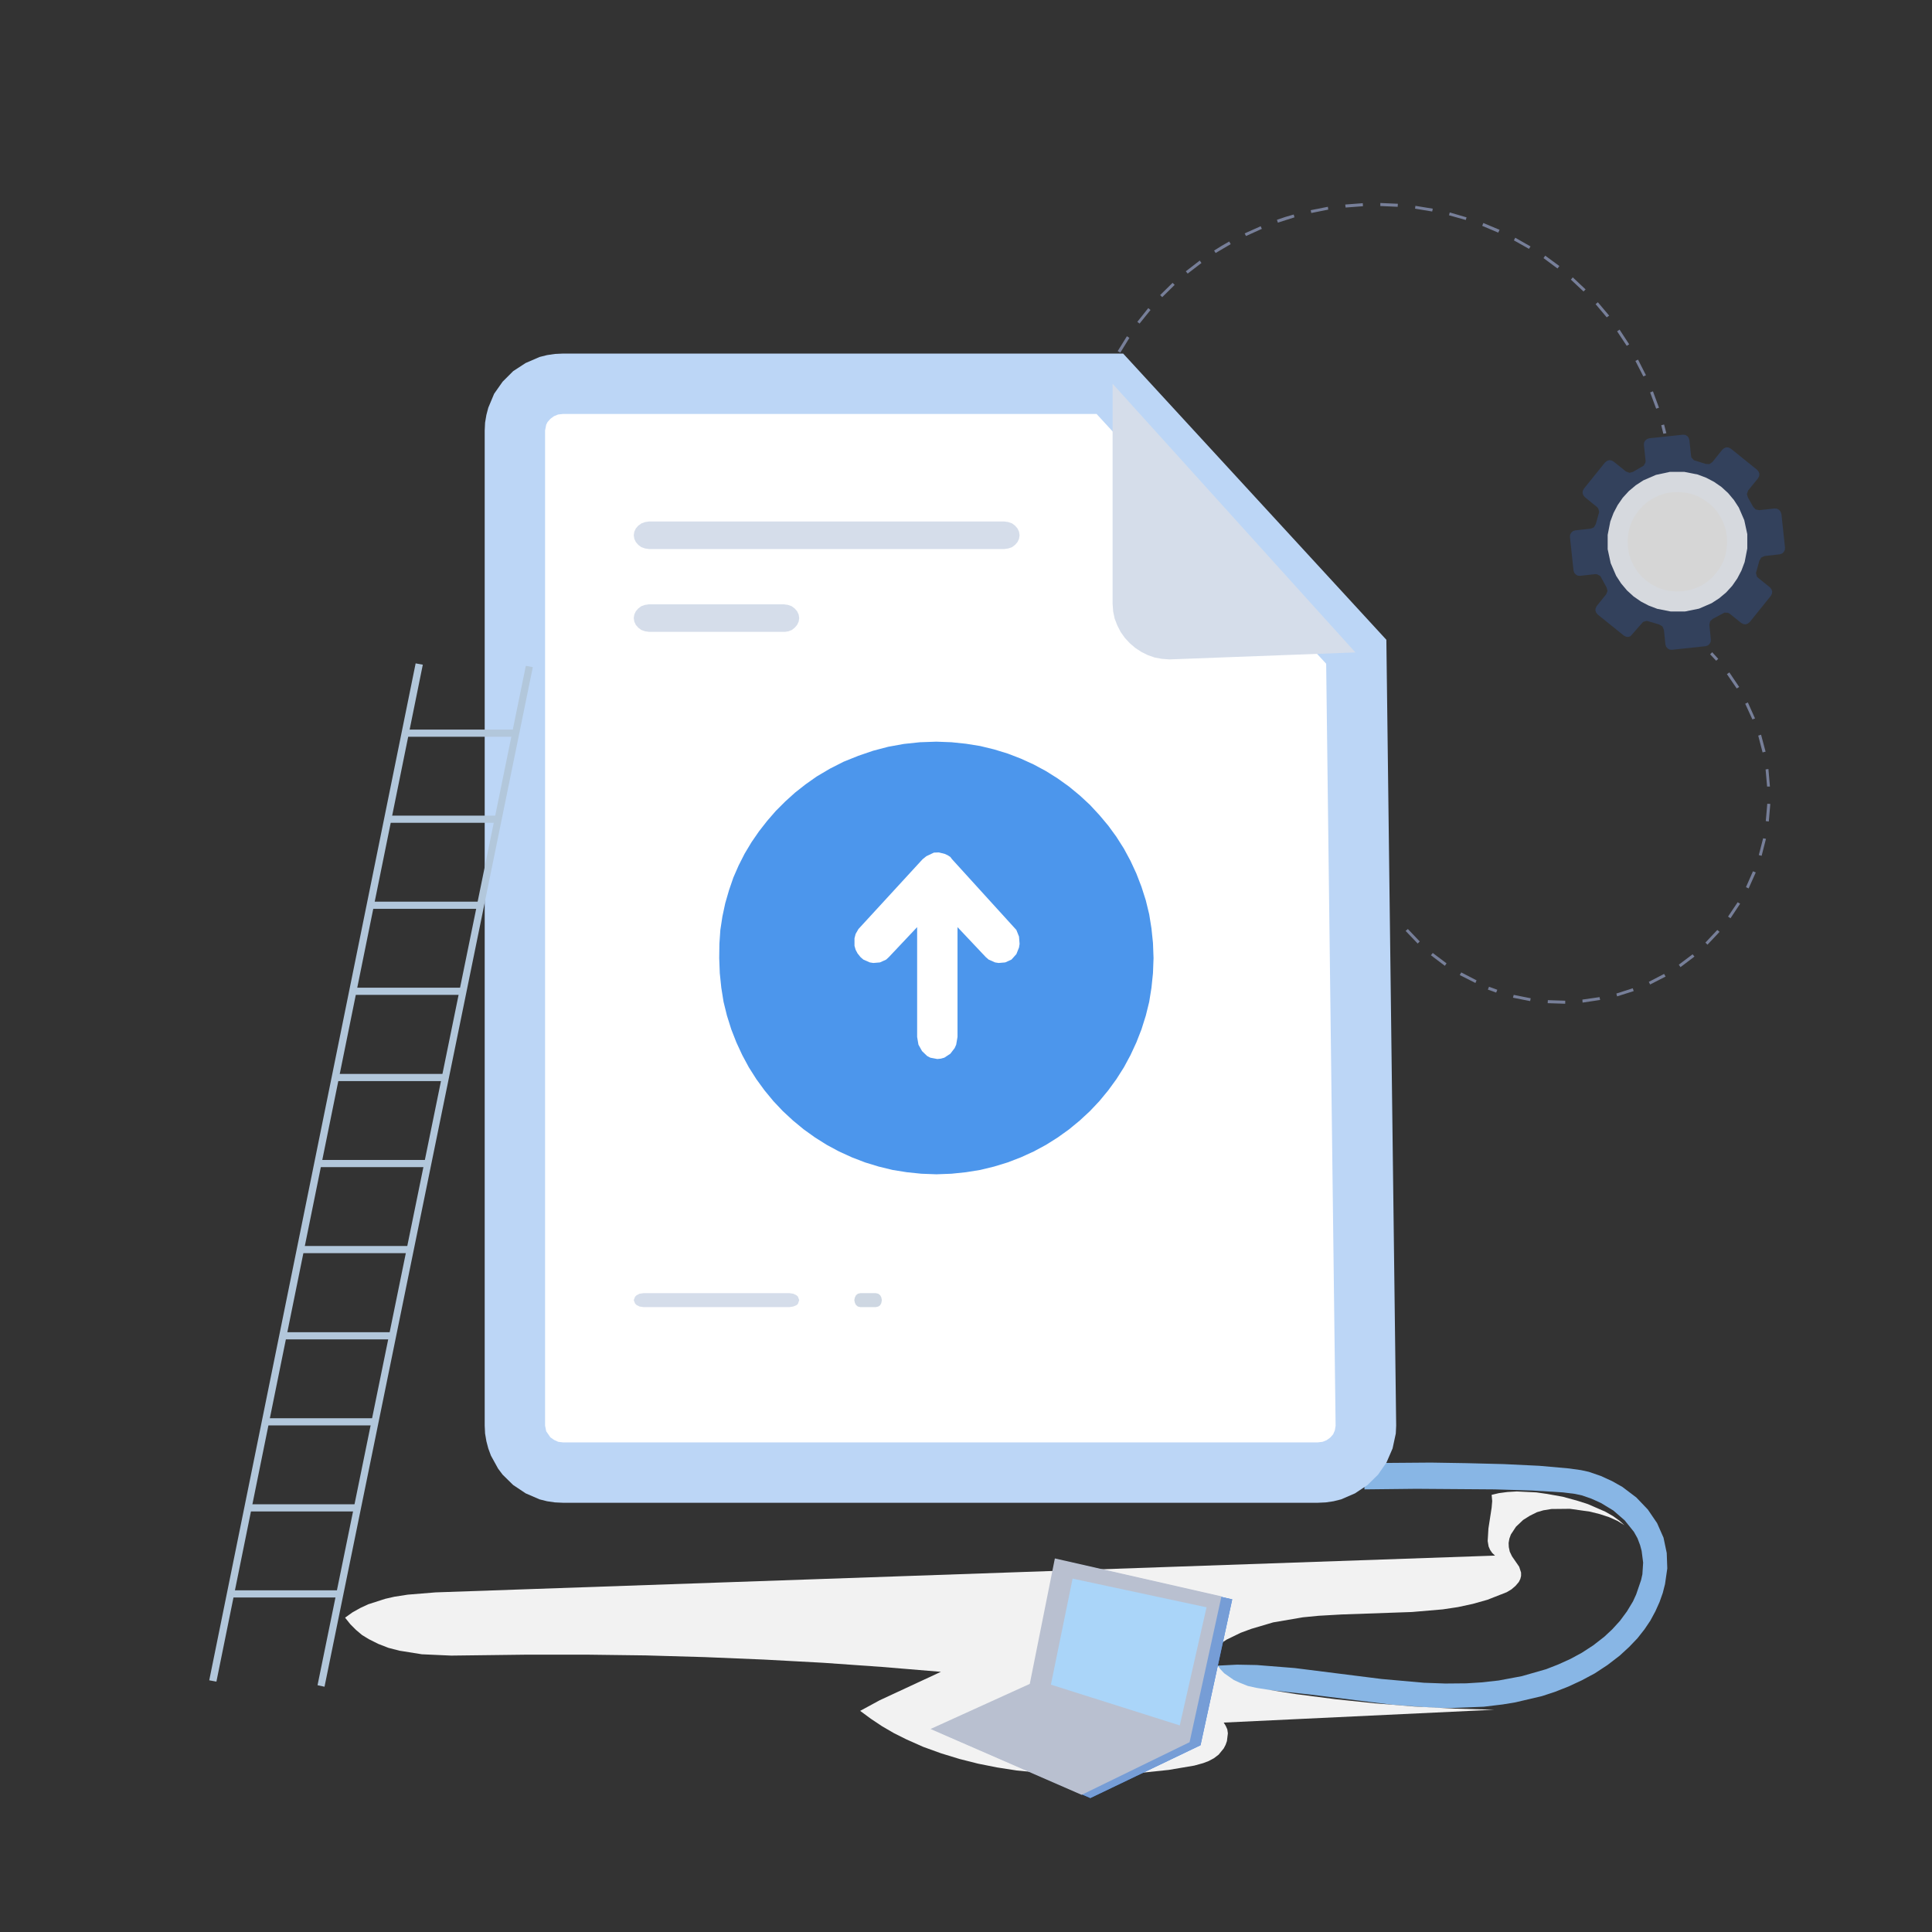 <?xml version="1.0" standalone="no"?><!DOCTYPE svg PUBLIC "-//W3C//DTD SVG 1.1//EN" "http://www.w3.org/Graphics/SVG/1.1/DTD/svg11.dtd"><svg height="1024" node-id="1" sillyvg="true" template-height="1024" template-width="1024" version="1.1" viewBox="0 0 1024 1024" width="1024" xmlns="http://www.w3.org/2000/svg" xmlns:xlink="http://www.w3.org/1999/xlink"><rect x="0" y="0" width="1024" height="1024" fill="#333333" stroke="none"/><defs node-id="119"><clipPath id="SVGID_00000066496178542659023120000010036627206511965884_" node-id="29"><path d="M 498.30 330.60 L 498.00 338.80 L 497.00 346.60 L 495.40 354.30 L 493.30 361.70 L 490.50 368.90 L 487.30 375.80 L 483.50 382.40 L 479.20 388.70 L 474.50 394.60 L 469.40 400.10 L 463.80 405.20 L 457.90 409.90 L 451.50 414.20 L 444.90 417.90 L 438.00 421.10 L 430.70 423.90 L 423.30 426.00 L 415.60 427.60 L 407.70 428.60 L 399.50 428.90 L 391.30 428.60 L 383.40 427.60 L 375.70 426.00 L 368.30 423.90 L 361.00 421.10 L 354.10 417.90 L 347.50 414.20 L 341.20 409.90 L 335.20 405.20 L 329.60 400.10 L 324.50 394.60 L 319.80 388.70 L 315.50 382.40 L 311.70 375.80 L 308.50 368.90 L 305.70 361.70 L 303.60 354.30 L 302.00 346.60 L 301.00 338.80 L 300.70 330.60 L 301.00 322.40 L 302.00 314.60 L 303.60 306.90 L 305.70 299.50 L 308.50 292.30 L 311.70 285.40 L 315.50 278.80 L 319.80 272.50 L 324.50 266.60 L 329.60 261.10 L 335.20 256.00 L 341.20 251.30 L 347.50 247.00 L 354.10 243.30 L 361.00 240.10 L 368.30 237.30 L 375.70 235.20 L 383.40 233.60 L 391.30 232.60 L 399.50 232.30 L 407.70 232.60 L 415.60 233.60 L 423.30 235.20 L 430.70 237.30 L 438.00 240.10 L 444.90 243.30 L 451.50 247.00 L 457.90 251.30 L 463.80 256.00 L 469.40 261.10 L 474.50 266.60 L 479.20 272.50 L 483.50 278.80 L 487.30 285.40 L 490.50 292.30 L 493.30 299.50 L 495.40 306.90 L 497.00 314.60 L 498.00 322.40 L 498.30 330.60 Z" fill="#000000" fill-rule="nonzero" node-id="122" stroke="none" target-height="196.6" target-width="197.6" target-x="300.7" target-y="232.3"></path></clipPath><clipPath id="SVGID_00000062161159680288560790000007468716526333802686_" node-id="35"><path d="M 498.30 330.60 L 498.00 338.80 L 497.00 346.60 L 495.40 354.30 L 493.30 361.70 L 490.50 368.90 L 487.30 375.80 L 483.50 382.40 L 479.20 388.70 L 474.50 394.60 L 469.40 400.10 L 463.80 405.20 L 457.90 409.90 L 451.50 414.20 L 444.90 417.90 L 438.00 421.10 L 430.70 423.90 L 423.30 426.00 L 415.60 427.60 L 407.70 428.60 L 399.50 428.90 L 391.30 428.60 L 383.40 427.60 L 375.70 426.00 L 368.30 423.90 L 361.00 421.10 L 354.10 417.90 L 347.50 414.20 L 341.20 409.90 L 335.20 405.20 L 329.60 400.10 L 324.50 394.60 L 319.80 388.70 L 315.50 382.40 L 311.70 375.80 L 308.50 368.90 L 305.70 361.70 L 303.60 354.30 L 302.00 346.60 L 301.00 338.80 L 300.70 330.60 L 301.00 322.40 L 302.00 314.60 L 303.60 306.90 L 305.70 299.50 L 308.50 292.30 L 311.70 285.40 L 315.50 278.80 L 319.80 272.50 L 324.50 266.60 L 329.60 261.10 L 335.20 256.00 L 341.20 251.30 L 347.50 247.00 L 354.10 243.30 L 361.00 240.10 L 368.30 237.30 L 375.70 235.20 L 383.40 233.60 L 391.30 232.60 L 399.50 232.30 L 407.70 232.60 L 415.60 233.60 L 423.30 235.20 L 430.70 237.30 L 438.00 240.10 L 444.90 243.30 L 451.50 247.00 L 457.90 251.30 L 463.80 256.00 L 469.40 261.10 L 474.50 266.60 L 479.20 272.50 L 483.50 278.80 L 487.30 285.40 L 490.50 292.30 L 493.30 299.50 L 495.40 306.90 L 497.00 314.60 L 498.00 322.40 L 498.30 330.60 Z" fill="#000000" fill-rule="nonzero" node-id="126" stroke="none" target-height="196.6" target-width="197.6" target-x="300.7" target-y="232.3"></path></clipPath><clipPath id="SVGID_00000044169117320588998510000008835916670018718370_" node-id="41"><path d="M 498.30 330.60 L 498.00 338.80 L 497.00 346.60 L 495.40 354.30 L 493.30 361.70 L 490.50 368.90 L 487.30 375.80 L 483.50 382.40 L 479.20 388.70 L 474.50 394.60 L 469.40 400.10 L 463.80 405.20 L 457.90 409.90 L 451.50 414.20 L 444.90 417.90 L 438.00 421.10 L 430.70 423.90 L 423.30 426.00 L 415.60 427.60 L 407.70 428.60 L 399.50 428.90 L 391.30 428.60 L 383.40 427.60 L 375.70 426.00 L 368.30 423.90 L 361.00 421.10 L 354.10 417.90 L 347.50 414.20 L 341.20 409.90 L 335.20 405.20 L 329.60 400.10 L 324.50 394.60 L 319.80 388.70 L 315.50 382.40 L 311.70 375.80 L 308.50 368.90 L 305.70 361.70 L 303.60 354.30 L 302.00 346.60 L 301.00 338.80 L 300.70 330.60 L 301.00 322.40 L 302.00 314.60 L 303.60 306.90 L 305.70 299.50 L 308.50 292.30 L 311.70 285.40 L 315.50 278.80 L 319.80 272.50 L 324.50 266.60 L 329.60 261.10 L 335.20 256.00 L 341.20 251.30 L 347.50 247.00 L 354.10 243.30 L 361.00 240.10 L 368.30 237.30 L 375.70 235.20 L 383.40 233.60 L 391.30 232.60 L 399.50 232.30 L 407.70 232.60 L 415.60 233.60 L 423.30 235.20 L 430.70 237.30 L 438.00 240.10 L 444.90 243.30 L 451.50 247.00 L 457.90 251.30 L 463.80 256.00 L 469.40 261.10 L 474.50 266.60 L 479.20 272.50 L 483.50 278.80 L 487.30 285.40 L 490.50 292.30 L 493.30 299.50 L 495.40 306.90 L 497.00 314.60 L 498.00 322.40 L 498.30 330.60 Z" fill="#000000" fill-rule="nonzero" node-id="130" stroke="none" target-height="196.6" target-width="197.6" target-x="300.7" target-y="232.3"></path></clipPath></defs><g node-id="411"><path d="M 882.50 839.60 L 881.30 844.30 L 879.60 849.10 L 877.40 854.00 L 874.70 859.00 L 871.60 863.60 L 867.90 868.30 L 863.50 872.90 L 858.50 877.50 L 852.00 882.50 L 845.30 886.90 L 838.40 890.60 L 831.30 893.90 L 824.20 896.70 L 817.20 899.00 L 803.10 902.30 L 796.40 903.40 L 786.40 904.60 L 769.10 905.30 L 758.80 905.10 L 738.40 903.60 L 694.10 898.10 L 675.70 896.10 L 666.20 895.50 L 656.60 895.30 L 650.10 895.50 L 637.30 896.70 L 631.00 897.80 L 624.80 899.30 L 618.70 901.20 L 614.40 888.90 L 621.20 886.80 L 628.00 885.10 L 634.90 883.90 L 641.90 883.00 L 655.70 882.30 L 666.10 882.50 L 686.20 884.10 L 732.30 889.90 L 754.80 891.90 L 766.00 892.30 L 777.20 892.20 L 785.20 891.70 L 794.30 890.70 L 806.60 888.40 L 819.50 884.70 L 825.90 882.20 L 832.30 879.30 L 838.40 876.00 L 844.40 872.10 L 850.20 867.60 L 854.50 863.60 L 858.60 859.10 L 862.30 854.10 L 865.50 848.80 L 867.20 845.10 L 869.80 837.50 L 870.50 834.40 L 870.90 828.20 L 870.10 822.00 L 869.30 819.00 L 867.90 815.30 L 866.00 811.90 L 861.10 805.80 L 855.10 800.60 L 848.50 796.60 L 843.40 794.30 L 838.50 792.60 L 834.80 791.80 L 828.40 791.00 L 812.10 790.00 L 792.10 789.40 L 750.70 789.10 L 723.20 789.40 L 723.00 783.70 L 732.70 775.40 L 758.40 775.20 L 777.10 775.50 L 797.00 776.00 L 815.80 776.90 L 831.60 778.30 L 838.00 779.20 L 842.10 780.10 L 848.50 782.30 L 854.40 785.00 L 859.90 788.10 L 867.30 793.70 L 873.40 800.10 L 878.30 807.30 L 881.70 815.00 L 883.40 823.10 L 883.70 831.30 L 882.50 839.60 Z" fill="#88b6e5" fill-rule="nonzero" group-id="1" node-id="136" stroke="none" target-height="130.1" target-width="269.3" target-x="614.4" target-y="775.2"></path></g><g node-id="412"><path d="M 498.70 886.10 L 467.40 883.50 L 436.20 881.30 L 404.80 879.60 L 373.50 878.30 L 342.20 877.40 L 310.80 877.00 L 279.50 877.00 L 239.10 877.50 L 223.60 876.80 L 211.70 874.90 L 205.90 873.40 L 200.50 871.30 L 195.50 868.80 L 191.90 866.60 L 188.70 863.90 L 185.70 860.90 L 182.90 857.40 L 186.80 854.60 L 190.90 852.30 L 195.20 850.30 L 204.20 847.40 L 209.00 846.30 L 216.10 845.20 L 230.80 844.00 L 792.40 824.50 L 790.90 823.10 L 789.80 821.50 L 789.00 819.70 L 788.50 816.80 L 788.90 810.10 L 790.60 799.10 L 790.90 795.60 L 790.60 792.30 L 794.40 791.40 L 798.90 790.80 L 803.90 790.50 L 814.30 791.00 L 819.90 791.80 L 828.30 793.30 L 836.30 795.50 L 841.60 797.20 L 850.80 801.20 L 855.00 803.60 L 858.30 806.00 L 861.00 808.40 L 857.30 806.10 L 852.80 804.10 L 847.90 802.50 L 842.70 801.20 L 832.10 799.70 L 822.30 799.80 L 818.00 800.50 L 814.60 801.50 L 810.80 803.40 L 807.30 805.60 L 803.50 809.20 L 800.80 813.30 L 800.00 815.50 L 799.60 817.80 L 799.70 820.00 L 800.20 822.40 L 801.40 824.90 L 805.20 830.40 L 806.20 833.50 L 806.20 835.30 L 805.80 836.90 L 805.00 838.50 L 803.30 840.50 L 801.10 842.40 L 798.60 843.90 L 788.40 847.90 L 780.60 850.10 L 772.70 851.80 L 764.70 853.00 L 748.30 854.40 L 711.10 855.70 L 698.80 856.40 L 690.60 857.20 L 674.80 859.90 L 663.30 863.30 L 657.60 865.40 L 650.20 869.00 L 648.50 870.10 L 645.50 873.10 L 644.50 875.00 L 644.00 876.90 L 644.00 878.60 L 644.30 880.40 L 645.30 882.60 L 646.80 884.70 L 648.90 886.90 L 653.90 890.40 L 656.90 891.80 L 661.40 893.60 L 665.90 894.60 L 686.80 897.90 L 707.70 900.60 L 728.70 902.80 L 749.80 904.50 L 770.80 905.60 L 792.00 906.20 L 648.60 913.00 L 649.70 914.80 L 650.50 916.60 L 650.80 918.70 L 650.30 922.80 L 649.60 924.80 L 648.60 926.70 L 645.90 930.00 L 643.40 931.90 L 640.60 933.40 L 637.70 934.50 L 633.00 935.80 L 619.40 938.10 L 600.20 940.10 L 580.30 940.90 L 559.60 940.40 L 538.90 938.40 L 528.60 936.80 L 518.50 934.80 L 508.60 932.30 L 498.80 929.30 L 489.40 925.90 L 480.40 921.90 L 473.80 918.60 L 467.60 915.00 L 461.60 911.00 L 455.90 906.80 L 466.20 901.20 L 498.70 886.10 Z" fill="#f2f2f2" fill-rule="nonzero" group-id="2" node-id="141" stroke="none" target-height="150.4" target-width="678.1" target-x="182.9" target-y="790.5"></path></g><g node-id="413"><path d="M 564.90 827.60 L 653.10 847.70 L 636.30 925.00 L 577.90 953.00 L 497.80 918.10 L 551.50 894.20 Z" fill="#3583f0" fill-rule="nonzero" group-id="3" node-id="146" stroke="none" target-height="125.4" target-width="155.3" target-x="497.8" target-y="827.6"></path></g><g node-id="414"><path d="M 564.90 827.60 L 653.10 847.70 L 636.30 925.00 L 577.90 953.00 L 497.80 918.10 L 551.50 894.20 Z" fill="#769dd6" fill-rule="nonzero" group-id="4" node-id="151" stroke="none" target-height="125.4" target-width="155.3" target-x="497.8" target-y="827.6"></path></g><g node-id="415"><path d="M 559.10 826.00 L 647.40 846.10 L 630.50 923.40 L 573.30 951.30 L 493.20 916.40 L 545.80 892.50 Z" fill="#b9c0d0" fill-rule="nonzero" group-id="5" node-id="156" stroke="none" target-height="125.3" target-width="154.2" target-x="493.2" target-y="826"></path></g><g node-id="416"><path d="M 557.00 892.90 L 625.30 914.50 L 639.50 851.90 L 568.50 836.70 Z" fill="#aad5f9" fill-rule="nonzero" group-id="6" node-id="161" stroke="none" target-height="77.8" target-width="82.5" target-x="557" target-y="836.7"></path></g><g node-id="417"><g node-id="430"><g node-id="461"><path d="M 877.80 216.60 L 874.60 208.00 L 876.10 207.40 L 879.30 216.10 L 877.80 216.60 Z M 871.00 199.50 L 866.80 191.30 L 868.20 190.60 L 872.40 198.90 L 871.00 199.50 Z M 862.20 183.30 L 857.10 175.60 L 858.40 174.70 L 863.50 182.50 L 862.20 183.30 Z M 585.50 203.30 L 584.10 202.70 L 588.10 194.30 L 589.50 195.00 L 585.50 203.30 Z M 851.60 168.20 L 845.70 161.20 L 846.90 160.20 L 852.90 167.30 L 851.60 168.20 Z M 593.80 186.90 L 592.40 186.10 L 597.30 178.20 L 598.60 179.10 L 593.80 186.90 Z M 839.30 154.50 L 832.60 148.20 L 833.60 147.00 L 840.40 153.40 L 839.30 154.50 Z M 604.00 171.50 L 602.80 170.60 L 608.60 163.30 L 609.80 164.30 L 604.00 171.50 Z M 825.50 142.30 L 818.10 136.80 L 819.00 135.50 L 826.50 141.00 L 825.50 142.30 Z M 616.00 157.50 L 614.90 156.40 L 621.50 149.90 L 622.60 151.00 L 616.00 157.50 Z M 810.40 131.90 L 802.40 127.40 L 803.10 126.00 L 811.20 130.60 L 810.40 131.90 Z M 629.50 145.00 L 628.50 143.80 L 635.90 138.10 L 636.80 139.40 L 629.50 145.00 Z M 794.10 123.30 L 785.60 119.70 L 786.20 118.20 L 794.80 121.80 L 794.10 123.30 Z M 644.30 134.10 L 643.50 132.80 L 647.50 130.30 L 651.50 128.00 L 652.30 129.40 L 644.30 134.10 Z M 776.90 116.60 L 768.00 114.10 L 768.40 112.60 L 777.30 115.20 L 776.90 116.60 Z M 660.40 125.10 L 659.70 123.70 L 668.20 119.90 L 668.80 121.30 L 660.40 125.10 Z M 759.10 112.10 L 750.00 110.60 L 750.20 109.10 L 759.40 110.60 L 759.10 112.10 Z M 677.30 118.00 L 676.80 116.50 L 681.20 115.00 L 685.70 113.70 L 686.10 115.20 L 677.30 118.00 Z M 740.80 109.60 L 731.60 109.20 L 731.60 107.60 L 740.90 108.00 L 740.80 109.60 Z M 695.00 112.90 L 694.70 111.40 L 703.80 109.60 L 704.00 111.10 L 695.00 112.90 Z M 722.40 109.30 L 713.20 110.00 L 713.00 108.40 L 722.30 107.70 L 722.40 109.30 Z" fill="#777f99" fill-rule="nonzero" group-id="7,20,51" node-id="170" stroke="none" target-height="109" target-width="295.2" target-x="584.1" target-y="107.6"></path></g></g><path d="M 881.60 229.90 L 880.50 225.40 L 882.00 225.00 L 883.20 229.60 L 881.60 229.90 Z" fill="#777f99" fill-rule="nonzero" group-id="7,21,52" node-id="178" stroke="none" target-height="4.9" target-width="2.7" target-x="880.5" target-y="225"></path></g><g node-id="418"><g node-id="432"><g node-id="463"><g node-id="471"><g clip-path="url(#SVGID_00000066496178542659023120000010036627206511965884_)" group-id="8,22,53,61" node-id="191"><path d="M 362.70 232.20 L 300.70 288.90 L 300.70 232.20 Z" fill="#bccbe1" fill-rule="nonzero" group-id="8,22,53,61,64" node-id="193" stroke="none" target-height="56.7" target-width="62" target-x="300.7" target-y="232.2"></path></g></g><g node-id="472"><g clip-path="url(#SVGID_00000062161159680288560790000007468716526333802686_)" group-id="8,22,53,62" node-id="199"><path d="M 458.30 232.20 L 300.70 376.30 L 300.70 288.90 L 362.70 232.20 Z" fill="#ffffff" fill-rule="nonzero" group-id="8,22,53,62,65" node-id="201" stroke="none" target-height="144.1" target-width="157.6" target-x="300.7" target-y="232.2"></path></g></g><g clip-path="url(#SVGID_00000044169117320588998510000008835916670018718370_)" group-id="8,22,53,63" node-id="207"><path d="M 300.70 376.30 L 458.30 232.20 L 498.20 232.20 L 498.20 428.90 L 300.70 428.90 Z" fill="#ffffff" fill-rule="nonzero" group-id="8,22,53,63,66" node-id="209" stroke="none" target-height="196.7" target-width="197.5" target-x="300.7" target-y="232.2"></path></g></g></g></g><g node-id="419"><g node-id="433"><path d="M 718.80 345.40 L 723.90 755.60 L 723.70 759.10 L 723.00 762.30 L 721.90 765.40 L 720.40 768.30 L 718.60 770.90 L 716.40 773.30 L 713.90 775.40 L 711.30 777.10 L 708.30 778.60 L 705.20 779.60 L 701.90 780.30 L 698.40 780.50 L 298.40 780.50 L 294.90 780.30 L 291.60 779.60 L 288.50 778.50 L 285.50 777.00 L 282.90 775.20 L 280.40 773.10 L 278.20 770.70 L 276.40 768.00 L 274.90 765.10 L 273.80 762.10 L 273.10 758.90 L 272.90 755.60 L 272.90 228.20 L 273.10 224.70 L 273.80 221.50 L 274.90 218.40 L 276.40 215.50 L 278.20 212.90 L 280.40 210.60 L 282.90 208.50 L 285.50 206.70 L 288.50 205.30 L 291.60 204.30 L 294.90 203.60 L 298.40 203.40 L 588.20 203.40 L 718.80 345.40 Z" fill="#ffffff" fill-rule="nonzero" group-id="9,23" node-id="220" stroke="none" target-height="577.1" target-width="451" target-x="272.9" target-y="203.4"></path><path d="M 698.40 796.50 L 298.40 796.50 L 294.10 796.30 L 290.00 795.70 L 286.00 794.70 L 278.60 791.50 L 272.00 787.10 L 266.40 781.60 L 264.00 778.40 L 260.20 771.50 L 258.80 767.70 L 257.80 763.90 L 257.10 759.80 L 256.90 755.60 L 256.90 228.20 L 257.10 224.00 L 257.80 219.90 L 258.80 216.10 L 261.90 208.70 L 266.40 202.30 L 272.00 196.70 L 278.60 192.40 L 286.00 189.20 L 290.00 188.20 L 294.10 187.60 L 298.40 187.40 L 595.30 187.40 L 734.80 339.10 L 740.00 755.60 L 739.80 759.80 L 738.10 767.70 L 734.90 775.10 L 730.40 781.60 L 724.80 787.10 L 718.20 791.50 L 710.80 794.70 L 706.80 795.70 L 702.70 796.30 L 698.40 796.50 Z M 298.40 219.40 L 295.80 219.70 L 293.60 220.60 L 291.70 222.00 L 290.20 223.70 L 289.50 225.10 L 288.90 228.20 L 288.90 755.60 L 289.50 758.60 L 291.70 761.80 L 293.70 763.20 L 295.90 764.20 L 298.40 764.50 L 698.40 764.50 L 701.00 764.20 L 703.20 763.30 L 705.10 761.90 L 706.60 760.20 L 707.50 758.10 L 707.90 755.70 L 702.90 351.80 L 581.20 219.40 L 298.40 219.40 Z" fill="#bcd6f6" fill-rule="nonzero" group-id="9,23" node-id="222" stroke="none" target-height="609.1" target-width="483.1" target-x="256.9" target-y="187.4"></path></g></g><g node-id="420"><g node-id="434"><path d="M 464.20 692.80 L 456.00 692.80 L 454.70 692.50 L 453.70 691.70 L 453.10 690.50 L 452.80 689.10 L 453.10 687.70 L 453.70 686.50 L 454.70 685.70 L 456.00 685.40 L 464.20 685.40 L 465.50 685.70 L 466.50 686.50 L 467.10 687.60 L 467.40 689.10 L 467.10 690.70 L 466.50 691.80 L 465.50 692.50 L 464.20 692.80 Z" fill="#ced7e2" fill-rule="nonzero" group-id="10,24" node-id="230" stroke="none" target-height="7.4" target-width="14.6" target-x="452.8" target-y="685.4"></path></g></g><g node-id="421"><g node-id="435"><path d="M 418.40 692.80 L 341.10 692.80 L 339.00 692.50 L 337.40 691.70 L 336.60 690.90 L 335.90 689.10 L 336.60 687.30 L 337.40 686.50 L 339.00 685.70 L 341.10 685.40 L 418.40 685.40 L 420.50 685.70 L 422.10 686.50 L 422.90 687.20 L 423.60 689.10 L 422.90 691.10 L 422.10 691.80 L 420.40 692.50 L 418.40 692.80 Z" fill="#d5ddea" fill-rule="nonzero" group-id="11,25" node-id="238" stroke="none" target-height="7.4" target-width="87.7" target-x="335.9" target-y="685.4"></path></g></g><g node-id="422"><g node-id="436"><path d="M 532.30 291.00 L 344.00 291.00 L 341.90 290.70 L 339.90 290.00 L 338.30 288.80 L 337.00 287.30 L 336.20 285.60 L 335.90 283.70 L 336.20 281.80 L 337.00 280.10 L 338.30 278.60 L 340.00 277.40 L 341.90 276.70 L 344.00 276.40 L 532.30 276.40 L 534.40 276.70 L 536.40 277.40 L 538.00 278.60 L 539.30 280.10 L 540.10 281.80 L 540.40 283.70 L 540.10 285.60 L 539.30 287.30 L 538.00 288.80 L 536.40 290.00 L 534.40 290.70 L 532.30 291.00 Z" fill="#d5ddea" fill-rule="nonzero" group-id="12,26" node-id="246" stroke="none" target-height="14.6" target-width="204.5" target-x="335.9" target-y="276.4"></path></g></g><g node-id="423"><g node-id="437"><path d="M 416.10 334.90 L 344.00 334.90 L 341.90 334.60 L 339.90 333.90 L 338.30 332.70 L 337.00 331.20 L 336.20 329.50 L 335.90 327.60 L 336.20 325.70 L 337.00 324.00 L 338.30 322.50 L 339.90 321.30 L 341.90 320.60 L 344.00 320.30 L 415.50 320.30 L 417.60 320.60 L 419.60 321.30 L 421.20 322.50 L 422.50 324.00 L 423.30 325.70 L 423.60 327.60 L 423.30 329.50 L 422.50 331.20 L 421.20 332.70 L 419.70 333.90 L 417.90 334.60 L 416.10 334.90 Z" fill="#d5ddea" fill-rule="nonzero" group-id="13,27" node-id="254" stroke="none" target-height="14.6" target-width="87.7" target-x="335.9" target-y="320.3"></path></g></g><g node-id="424"><g node-id="438"><path d="M 589.70 203.40 L 589.70 320.00 L 590.00 324.10 L 590.80 327.90 L 592.20 331.50 L 594.00 335.00 L 596.20 338.10 L 598.80 340.90 L 601.70 343.40 L 604.90 345.50 L 608.30 347.20 L 612.00 348.50 L 615.80 349.20 L 619.80 349.50 L 718.40 345.80" fill="#d5ddea" fill-rule="nonzero" group-id="14,28" node-id="262" stroke="none" target-height="146.1" target-width="128.7" target-x="589.7" target-y="203.4"></path></g></g><g node-id="425"><path d="M 432.80 411.60 L 439.90 407.40 L 447.20 403.70 L 454.90 400.60 L 462.80 397.90 L 470.80 395.80 L 479.10 394.30 L 487.60 393.40 L 496.30 393.10 L 504.30 393.40 L 512.00 394.20 L 519.50 395.40 L 526.90 397.20 L 534.10 399.40 L 541.10 402.10 L 547.90 405.20 L 554.40 408.70 L 560.60 412.60 L 566.60 416.90 L 572.30 421.60 L 577.70 426.60 L 582.70 432.00 L 587.40 437.60 L 591.70 443.50 L 595.70 449.80 L 599.20 456.30 L 602.30 463.00 L 605.00 470.00 L 607.30 477.20 L 609.10 484.60 L 610.30 492.10 L 611.10 499.80 L 611.40 507.80 L 611.10 515.80 L 610.30 523.50 L 609.10 531.00 L 607.30 538.30 L 605.00 545.60 L 602.30 552.50 L 599.20 559.20 L 595.70 565.70 L 591.70 572.00 L 587.40 577.90 L 582.70 583.60 L 577.70 588.90 L 572.30 593.90 L 566.60 598.60 L 560.60 602.90 L 554.40 606.80 L 547.90 610.30 L 541.10 613.40 L 534.10 616.10 L 526.90 618.30 L 519.50 620.10 L 512.00 621.30 L 504.30 622.10 L 496.30 622.40 L 488.30 622.10 L 480.60 621.30 L 473.10 620.10 L 465.70 618.30 L 458.50 616.10 L 451.50 613.40 L 444.70 610.30 L 438.20 606.80 L 432.00 602.90 L 426.00 598.60 L 420.30 593.90 L 414.90 588.90 L 409.90 583.60 L 405.20 577.90 L 400.90 572.00 L 396.90 565.70 L 393.40 559.20 L 390.30 552.50 L 387.60 545.60 L 385.30 538.30 L 383.50 531.00 L 382.30 523.50 L 381.50 515.80 L 381.20 507.80 L 381.30 500.20 L 381.80 492.90 L 382.90 485.70 L 384.40 478.70 L 386.40 471.80 L 388.70 465.10 L 391.50 458.70 L 394.70 452.40 L 398.30 446.40 L 402.30 440.60 L 406.60 435.10 L 411.20 429.80 L 416.20 424.80 L 421.40 420.10 L 427.00 415.70 L 432.80 411.60 Z" fill="#4c96ec" fill-rule="nonzero" group-id="15" node-id="268" stroke="none" target-height="229.3" target-width="230.2" target-x="381.2" target-y="393.1"></path></g><g node-id="426"><g node-id="439"><path d="M 504.60 455.40 L 538.70 492.90 L 540.10 496.40 L 540.40 500.30 L 540.10 502.20 L 538.70 505.70 L 536.10 508.60 L 532.80 510.10 L 529.30 510.40 L 527.40 510.10 L 524.00 508.60 L 522.50 507.30 L 507.50 491.40 L 507.50 549.60 L 506.80 553.70 L 506.00 555.50 L 503.70 558.50 L 500.50 560.60 L 498.70 561.10 L 496.80 561.30 L 493.10 560.60 L 491.40 559.70 L 488.70 557.10 L 486.80 553.70 L 486.10 549.60 L 486.10 491.40 L 471.10 507.30 L 469.70 508.60 L 466.40 510.10 L 462.90 510.40 L 461.00 510.10 L 457.60 508.60 L 456.10 507.30 L 454.50 505.30 L 453.50 503.40 L 452.90 501.30 L 452.90 497.30 L 453.50 495.00 L 455.00 492.40 L 489.00 455.40 L 491.00 453.80 L 495.00 451.90 L 497.60 451.80 L 500.80 452.60 L 502.30 453.30 L 503.70 454.20 L 504.60 455.40 Z" fill="#ffffff" fill-rule="nonzero" group-id="16,29" node-id="275" stroke="none" target-height="109.5" target-width="87.5" target-x="452.9" target-y="451.8"></path></g></g><g node-id="427"><g node-id="440"><g node-id="464"><path d="M 940.60 269.50 L 932.40 270.40 L 930.50 270.00 L 929.20 268.60 L 926.40 263.60 L 925.90 261.80 L 926.60 259.90 L 931.80 253.50 L 932.40 252.30 L 932.50 251.10 L 932.10 250.00 L 931.30 249.00 L 917.40 237.80 L 916.20 237.20 L 915.00 237.10 L 913.90 237.50 L 912.90 238.30 L 907.60 244.90 L 906.00 246.00 L 904.10 245.90 L 897.80 243.90 L 896.50 242.50 L 896.30 241.60 L 895.40 233.20 L 895.00 232.00 L 894.30 231.10 L 893.20 230.50 L 891.90 230.40 L 874.10 232.30 L 872.90 232.70 L 872.00 233.50 L 871.40 234.60 L 871.30 235.80 L 872.20 244.20 L 872.10 245.20 L 871.20 246.80 L 865.50 250.10 L 863.70 250.60 L 861.80 249.90 L 855.20 244.60 L 854.00 244.00 L 852.80 243.90 L 851.70 244.30 L 850.70 245.10 L 839.50 259.00 L 838.90 260.20 L 838.80 261.40 L 839.20 262.50 L 840.00 263.50 L 846.40 268.70 L 847.10 269.50 L 847.60 271.30 L 845.80 277.80 L 844.80 279.50 L 843.10 280.20 L 834.90 281.10 L 833.70 281.50 L 832.80 282.30 L 832.20 283.40 L 832.10 284.60 L 834.00 302.40 L 834.40 303.60 L 835.20 304.50 L 836.20 305.10 L 837.50 305.20 L 845.50 304.30 L 846.50 304.40 L 848.20 305.30 L 851.50 311.30 L 852.00 313.20 L 851.30 315.00 L 846.30 321.20 L 845.70 322.40 L 845.60 323.60 L 846.00 324.70 L 846.80 325.70 L 860.70 336.90 L 861.90 337.50 L 863.10 337.60 L 864.20 337.20 L 870.90 329.60 L 872.70 329.10 L 873.70 329.30 L 879.40 331.00 L 881.10 332.00 L 881.90 333.80 L 882.70 341.60 L 883.10 342.80 L 883.90 343.70 L 884.90 344.30 L 886.20 344.40 L 904.00 342.50 L 905.20 342.10 L 906.10 341.30 L 906.70 340.20 L 906.80 339.00 L 906.00 331.20 L 906.40 329.30 L 907.80 328.00 L 914.00 324.70 L 915.90 324.80 L 916.80 325.30 L 922.90 330.20 L 924.10 330.80 L 925.30 330.90 L 926.40 330.50 L 927.40 329.70 L 938.60 315.80 L 939.20 314.60 L 939.30 313.40 L 938.90 312.30 L 938.10 311.30 L 931.90 306.30 L 931.20 305.60 L 930.70 303.70 L 932.50 297.20 L 933.50 295.50 L 935.30 294.70 L 943.30 293.80 L 944.50 293.40 L 945.40 292.60 L 946.00 291.50 L 946.10 290.30 L 944.20 272.50 L 943.70 271.10 L 942.90 270.20 L 941.80 269.60 L 940.60 269.50 Z M 891.90 313.40 L 888.30 313.50 L 884.80 313.20 L 881.50 312.50 L 878.30 311.30 L 875.30 309.70 L 872.50 307.70 L 870.00 305.50 L 867.80 302.90 L 866.00 300.00 L 864.50 296.90 L 863.40 293.60 L 862.80 290.00 L 862.70 286.40 L 863.00 282.90 L 863.70 279.60 L 864.90 276.30 L 866.50 273.40 L 868.50 270.60 L 870.70 268.10 L 873.30 265.90 L 876.20 264.10 L 879.30 262.60 L 882.60 261.50 L 886.20 260.90 L 889.80 260.80 L 893.30 261.10 L 896.60 261.80 L 899.90 263.00 L 902.80 264.60 L 905.60 266.60 L 908.10 268.80 L 910.30 271.40 L 912.10 274.30 L 913.60 277.40 L 914.70 280.70 L 915.30 284.30 L 915.40 287.90 L 915.10 291.40 L 914.40 294.80 L 913.20 298.00 L 911.60 301.00 L 909.60 303.70 L 907.40 306.20 L 904.80 308.40 L 901.90 310.30 L 898.80 311.70 L 895.50 312.80 L 891.90 313.40 Z" fill="#367cff" fill-opacity="0.2" fill-rule="nonzero" group-id="17,30,54" node-id="285" stroke="none" target-height="114" target-width="114" target-x="832.1" target-y="230.4"></path></g></g><path d="M 893.10 324.10 L 885.50 324.10 L 878.40 322.70 L 873.90 321.00 L 869.70 318.80 L 865.80 316.10 L 862.30 312.90 L 859.20 309.20 L 856.60 305.20 L 853.70 298.50 L 852.10 291.10 L 852.10 283.50 L 853.50 276.40 L 855.20 271.90 L 857.40 267.70 L 860.10 263.80 L 863.30 260.30 L 867.00 257.20 L 871.00 254.60 L 877.70 251.70 L 885.10 250.10 L 892.70 250.10 L 899.80 251.50 L 904.30 253.20 L 908.50 255.40 L 912.40 258.10 L 915.90 261.30 L 919.00 265.00 L 921.60 269.00 L 924.50 275.70 L 926.10 283.10 L 926.10 290.70 L 924.70 297.90 L 923.00 302.40 L 920.80 306.60 L 918.10 310.50 L 914.90 314.00 L 911.20 317.10 L 907.20 319.70 L 900.50 322.60 L 893.10 324.10 Z" fill="#ffffff" fill-opacity="0.8" fill-rule="nonzero" group-id="17,31,55" node-id="293" stroke="none" target-height="74" target-width="74" target-x="852.1" target-y="250.1"></path></g><g node-id="428"><g node-id="442"><g node-id="466"><path d="M 909.60 350.20 L 906.40 346.80 L 907.50 345.70 L 910.70 349.20 L 909.60 350.20 Z" fill="#777f99" fill-rule="nonzero" group-id="18,32,56" node-id="304" stroke="none" target-height="4.5" target-width="4.3" target-x="906.4" target-y="345.7"></path></g></g><g node-id="443"><g node-id="467"><path d="M 820.30 531.70 L 820.40 530.10 L 829.60 530.40 L 829.60 532.00 L 820.30 531.70 Z M 811.00 530.60 L 801.90 528.80 L 802.30 527.30 L 811.30 529.10 L 811.00 530.60 Z M 838.80 531.40 L 838.70 529.80 L 847.80 528.50 L 848.10 530.00 L 838.80 531.40 Z M 857.10 528.10 L 856.70 526.60 L 865.40 523.80 L 865.90 525.30 L 857.10 528.10 Z M 874.60 521.80 L 873.90 520.40 L 882.00 516.20 L 882.80 517.60 L 874.60 521.80 Z M 890.70 512.60 L 889.80 511.30 L 897.10 505.80 L 898.10 507.00 L 890.70 512.60 Z M 905.00 500.70 L 903.90 499.60 L 910.20 492.90 L 911.40 493.90 L 905.00 500.70 Z M 917.20 486.70 L 915.90 485.80 L 921.00 478.20 L 922.30 479.00 L 917.20 486.70 Z M 926.80 470.90 L 925.40 470.20 L 929.10 461.80 L 930.60 462.40 L 926.80 470.90 Z M 933.70 453.60 L 932.20 453.20 L 934.50 444.30 L 936.00 444.60 L 933.70 453.60 Z M 937.50 435.40 L 935.90 435.20 L 936.70 426.00 L 938.30 426.10 L 937.50 435.40 Z M 936.60 416.90 L 935.80 407.80 L 937.30 407.60 L 938.10 416.90 L 936.60 416.90 Z M 934.20 398.80 L 931.90 389.90 L 933.40 389.40 L 935.80 398.40 L 934.20 398.80 Z M 928.80 381.30 L 925.00 373.00 L 926.40 372.30 L 930.20 380.80 L 928.80 381.30 Z M 920.50 364.90 L 915.30 357.30 L 916.60 356.40 L 921.80 364.10 L 920.50 364.90 Z" fill="#777f99" fill-rule="nonzero" group-id="18,33,57" node-id="312" stroke="none" target-height="175.6" target-width="136.4" target-x="801.9" target-y="356.4"></path></g></g><g node-id="444"><g node-id="468"><path d="M 793.00 526.10 L 788.60 524.50 L 789.20 523.00 L 793.60 524.60 L 793.00 526.10 Z" fill="#777f99" fill-rule="nonzero" group-id="18,34,58" node-id="320" stroke="none" target-height="3.1" target-width="5" target-x="788.6" target-y="523"></path></g></g><g node-id="445"><path d="M 758.40 506.30 L 759.40 505.10 L 766.70 510.60 L 765.80 511.90 L 758.40 506.30 Z" fill="#777f99" fill-rule="nonzero" group-id="18,35" node-id="326" stroke="none" target-height="6.8" target-width="8.3" target-x="758.4" target-y="505.1"></path></g><g node-id="446"><path d="M 751.40 500.10 L 745.00 493.40 L 746.20 492.40 L 752.50 499.00 L 751.40 500.10 Z" fill="#777f99" fill-rule="nonzero" group-id="18,36" node-id="331" stroke="none" target-height="7.7" target-width="7.5" target-x="745" target-y="492.4"></path></g><path d="M 773.70 516.80 L 774.50 515.40 L 782.60 519.60 L 782.00 521.00 L 773.70 516.80 Z" fill="#777f99" fill-rule="nonzero" group-id="18,37" node-id="336" stroke="none" target-height="5.6" target-width="8.9" target-x="773.7" target-y="515.4"></path></g><g node-id="429"><g node-id="448"><g node-id="469"><path d="M 110.90 890.60 L 220.30 351.60 L 224.10 352.30 L 114.70 891.30 Z" fill="#b2c7db" fill-rule="nonzero" group-id="19,38,59" node-id="345" stroke="none" target-height="539.7" target-width="113.2" target-x="110.9" target-y="351.6"></path></g></g><g node-id="449"><g node-id="470"><path d="M 168.30 893.20 L 278.70 352.90 L 282.40 353.60 L 172.00 894.00 Z" fill="#b2c7db" fill-rule="nonzero" group-id="19,39,60" node-id="353" stroke="none" target-height="541.1" target-width="114.1" target-x="168.3" target-y="352.9"></path></g></g><g node-id="450"><path d="M 214.50 386.70 L 273.00 386.70 L 273.00 390.50 L 214.50 390.50 Z" fill="#b2c7db" fill-rule="nonzero" group-id="19,40" node-id="359" stroke="none" target-height="3.8" target-width="58.5" target-x="214.5" target-y="386.7"></path></g><g node-id="451"><path d="M 205.30 432.30 L 263.80 432.30 L 263.80 436.10 L 205.30 436.10 Z" fill="#b2c7db" fill-rule="nonzero" group-id="19,41" node-id="364" stroke="none" target-height="3.8" target-width="58.5" target-x="205.3" target-y="432.3"></path></g><g node-id="452"><path d="M 196.00 477.90 L 254.50 477.90 L 254.50 481.70 L 196.00 481.70 Z" fill="#b2c7db" fill-rule="nonzero" group-id="19,42" node-id="369" stroke="none" target-height="3.8" target-width="58.5" target-x="196" target-y="477.9"></path></g><g node-id="453"><path d="M 186.80 523.50 L 245.30 523.50 L 245.30 527.30 L 186.80 527.30 Z" fill="#b2c7db" fill-rule="nonzero" group-id="19,43" node-id="374" stroke="none" target-height="3.8" target-width="58.5" target-x="186.8" target-y="523.5"></path></g><g node-id="454"><path d="M 177.60 569.20 L 236.10 569.20 L 236.10 573.00 L 177.60 573.00 Z" fill="#b2c7db" fill-rule="nonzero" group-id="19,44" node-id="379" stroke="none" target-height="3.8" target-width="58.5" target-x="177.6" target-y="569.2"></path></g><g node-id="455"><path d="M 168.40 614.80 L 226.90 614.80 L 226.90 618.60 L 168.40 618.60 Z" fill="#b2c7db" fill-rule="nonzero" group-id="19,45" node-id="384" stroke="none" target-height="3.8" target-width="58.5" target-x="168.4" target-y="614.8"></path></g><g node-id="456"><path d="M 159.10 660.40 L 217.60 660.40 L 217.60 664.20 L 159.10 664.20 Z" fill="#b2c7db" fill-rule="nonzero" group-id="19,46" node-id="389" stroke="none" target-height="3.8" target-width="58.5" target-x="159.1" target-y="660.4"></path></g><g node-id="457"><path d="M 149.90 706.10 L 208.40 706.10 L 208.40 709.90 L 149.90 709.90 Z" fill="#b2c7db" fill-rule="nonzero" group-id="19,47" node-id="394" stroke="none" target-height="3.8" target-width="58.5" target-x="149.9" target-y="706.1"></path></g><g node-id="458"><path d="M 140.70 751.70 L 199.20 751.70 L 199.20 755.50 L 140.70 755.50 Z" fill="#b2c7db" fill-rule="nonzero" group-id="19,48" node-id="399" stroke="none" target-height="3.8" target-width="58.5" target-x="140.7" target-y="751.7"></path></g><g node-id="459"><path d="M 131.40 797.30 L 189.90 797.30 L 189.90 801.10 L 131.40 801.10 Z" fill="#b2c7db" fill-rule="nonzero" group-id="19,49" node-id="404" stroke="none" target-height="3.8" target-width="58.5" target-x="131.4" target-y="797.3"></path></g><path d="M 122.20 842.90 L 180.70 842.90 L 180.70 846.70 L 122.20 846.70 Z" fill="#b2c7db" fill-rule="nonzero" group-id="19,50" node-id="409" stroke="none" target-height="3.8" target-width="58.5" target-x="122.2" target-y="842.9"></path></g></svg>